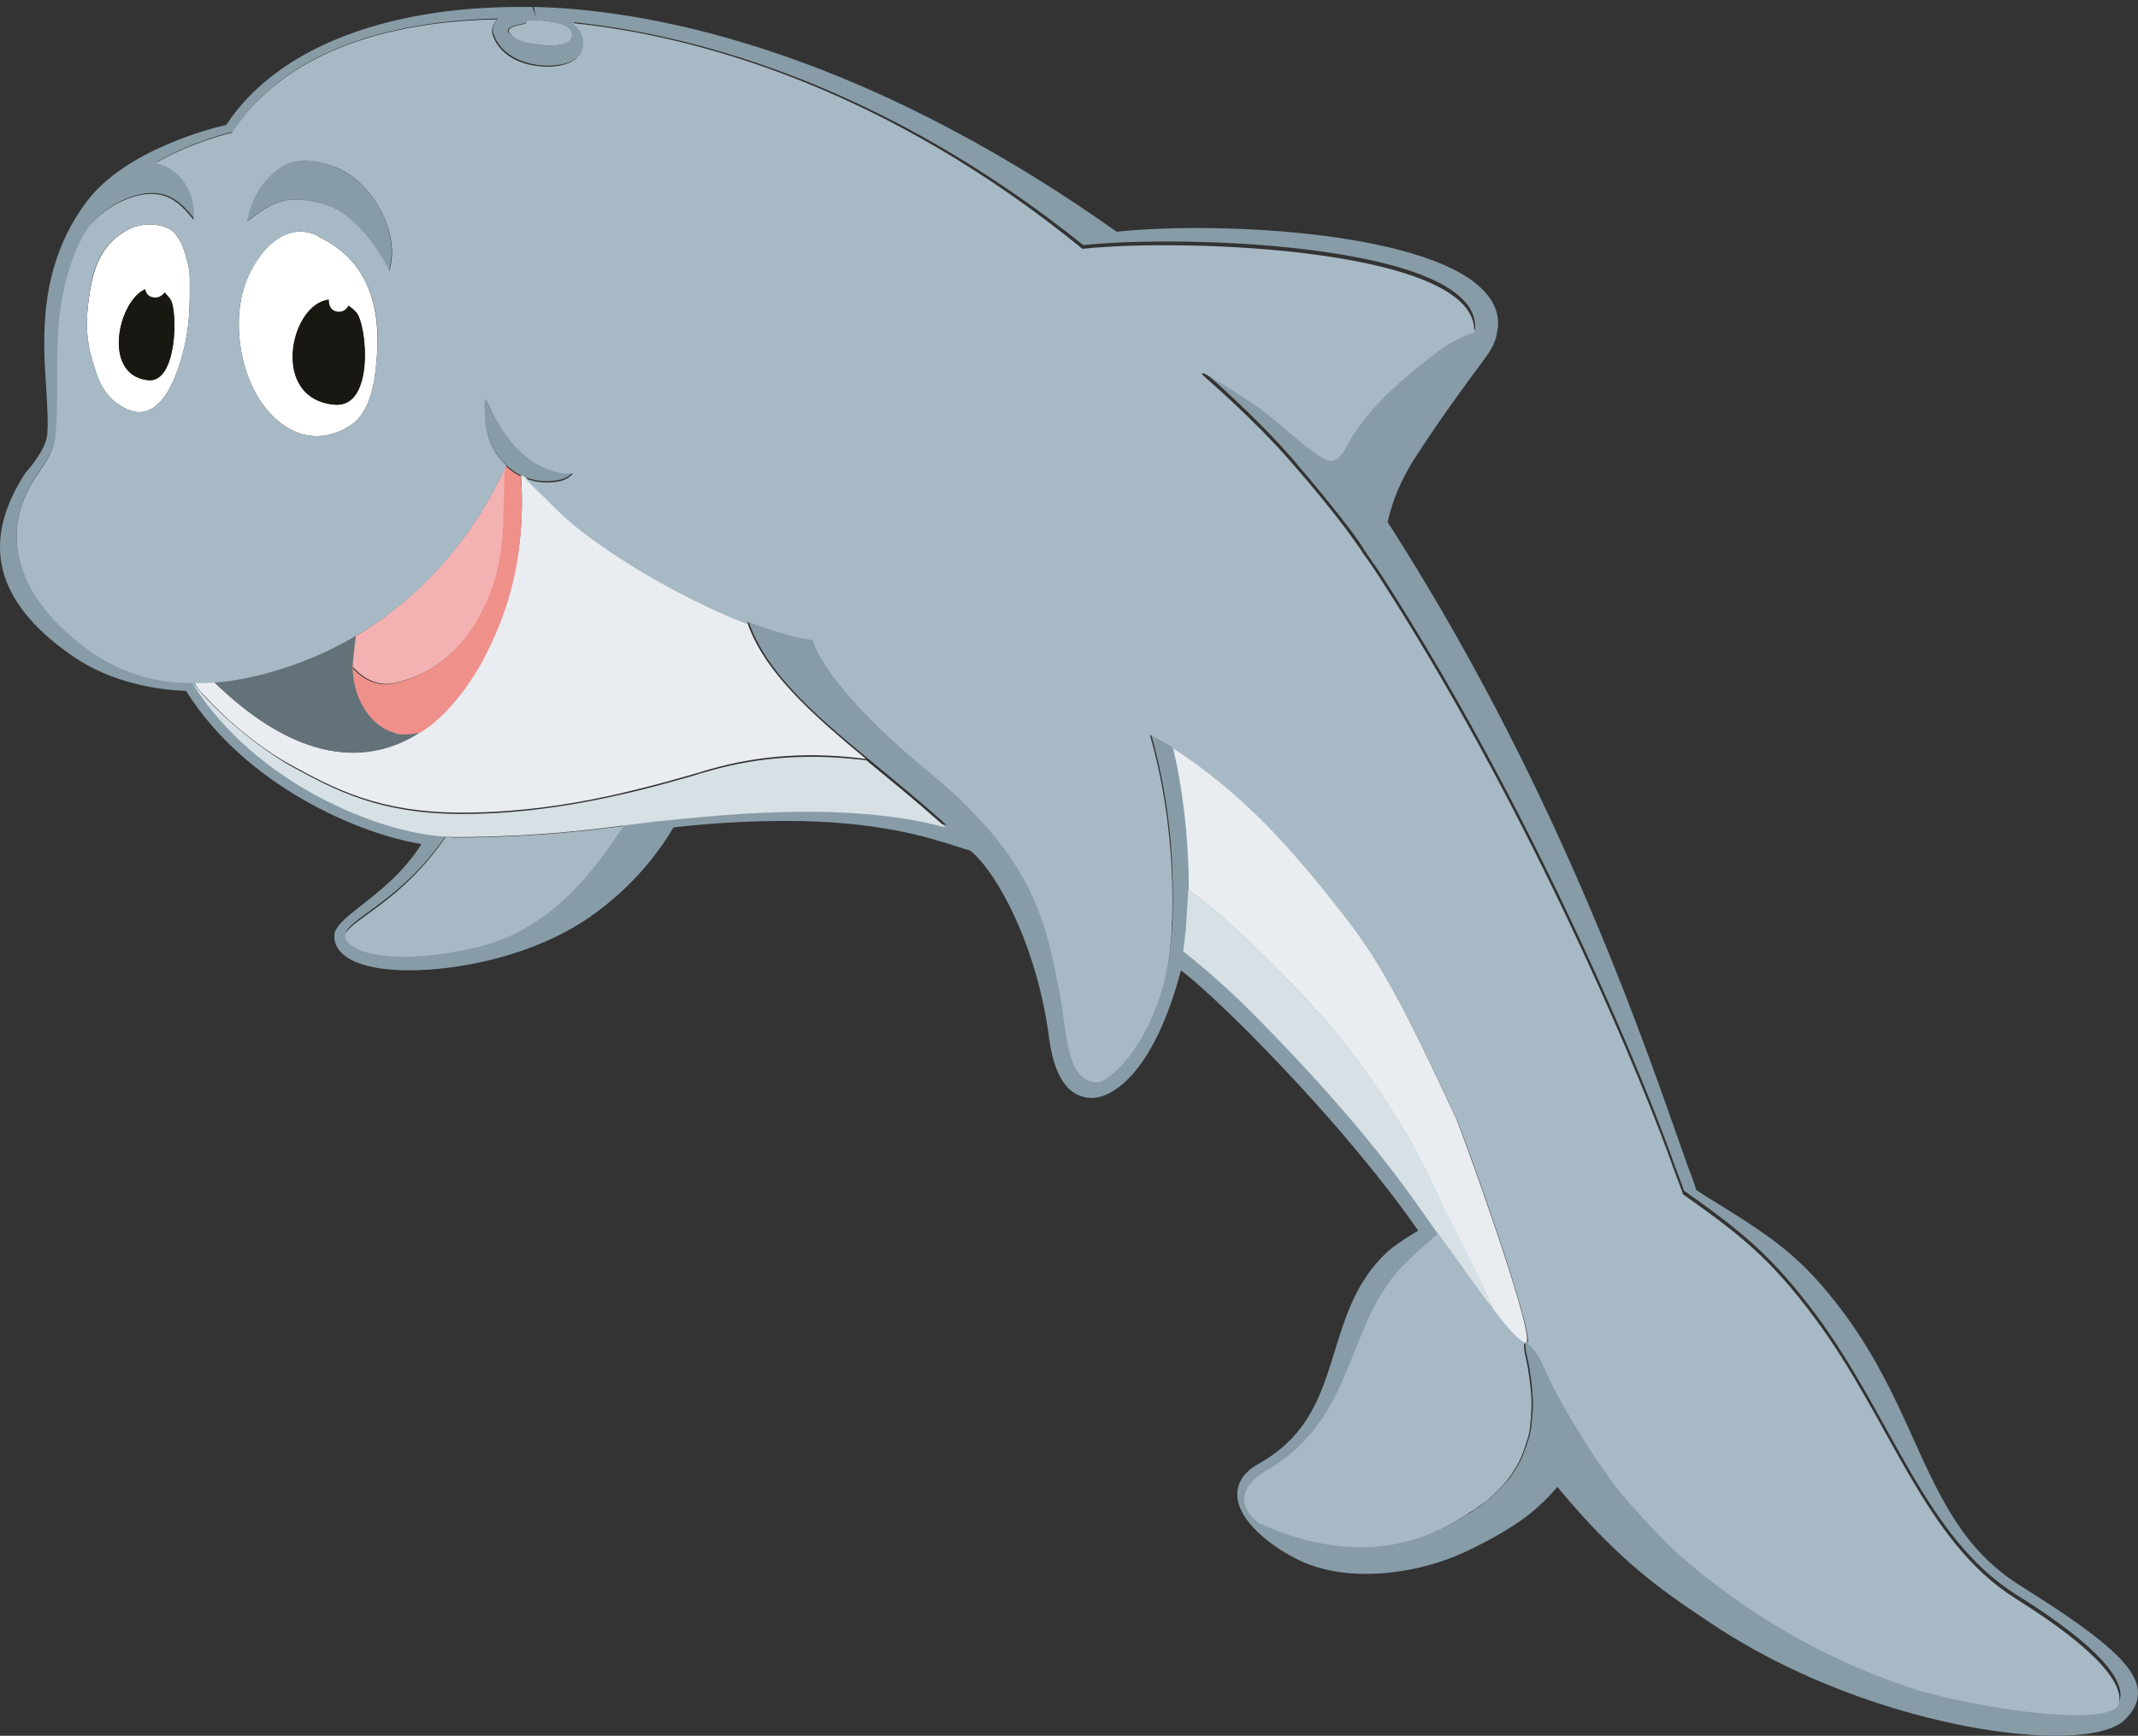 <?xml version="1.0" encoding="UTF-8"?><svg id="a" xmlns="http://www.w3.org/2000/svg" viewBox="0 0 462.26 375.3"><rect x="0" y="0" width="462.26" height="375.3" fill="#333333" stroke="none"/><path d="M46.33,147.5c-1.6,.1-3.2,.1-4.8,.1h0l.1,.1v-.1s3.2,3.8,8.1,8.3c3.6,3.2,8.1,6.7,13,9.4,9.7,5.3,19,10.3,36.7,10.4h.5c14,0,27-2.3,38.1-5.1,4.1-1,8-2.1,11.5-3.1,.1,0,.2-.1,.3-.1,1.2-.3,2.3-.7,3.4-1,11.4-3.3,22.7-3.8,34-2.3-11.8-9.8-22-18.8-25.7-29.6-6.6-2.5-22.3-9.6-36-20.1-1.8-1.4-3.9-3.2-5.9-5.2l-1.8-1.8-4.5-4.5c-.2-.1-.4-.2-.7-.3,.1,1.6,.2,3.2,.2,4.9,.1,6.1-.6,12.5-2.1,18.7-1.2,4.8-3,9.6-5.2,14-.7,1.4-1.4,2.8-2.2,4.1-.1,.2-.2,.3-.3,.5-.2,.3-.3,.6-.5,.8-.8,1.3-1.6,2.5-2.5,3.6-.1,.1-.2,.3-.3,.4-.2,.3-.5,.6-.7,.9-2.5,3.2-5.2,5.7-8,7.4h0c-.1,0-.1,.1-.2,.1h0c-11.3,7.8-26.6,6.9-44.5-10.5" fill="#e9edf1"/><path d="M291.93,199.6c-12.5-16.4-23.1-28.2-38.8-38.4,2.3,9.3,3.6,20.8,3.6,31.1,5.5,3.9,11,8.8,17.9,15.7,9.2,9.2,15.9,16.5,23.3,27.5,6.2,9.1,10,16.2,14.2,25.8h0s10.2,19.9,10.4,21.3c0,.1-.1,.1-.2,0,2.9,4,5.6,7.2,7.2,7.8,.1,0,.2,.1,.3,.1,.2,0,.2-.1,.3-.3,1.1-3.7-14.1-45.7-15.4-48.6-7-14.9-14.1-30.7-22.8-42" fill="#e9edf1"/><path d="M76.93,137.4c-16.2,9.5-30.6,10.1-30.6,10.1,17.9,17.4,33.2,18.3,44.6,10.8-1.8,.5-3.7,.6-5.3,.2-.1,0-.1-.1-.1-.1-6.3-1.7-10-9.5-9-16.5,.1-.4,.1-.8,.1-1.2,0-.3,.1-.6,.1-.9,.1-.7,.1-1.5,.2-2.4" fill="#637278"/><path d="M76.43,142c-1,7,2.7,14.8,9,16.5q.1,0,.1,.1c1.6,.4,3.6,.2,5.3-.2h0c.1,0,.1-.1,.2-.1h0c2.8-1.7,5.5-4.3,8-7.4,.2-.3,.5-.6,.7-.9,.1-.1,.2-.3,.3-.4,.9-1.1,1.7-2.4,2.5-3.6,.2-.3,.3-.5,.5-.8,.1-.2,.2-.3,.3-.5,.8-1.3,1.5-2.7,2.2-4.1,2.2-4.4,4-9.2,5.2-14,1.5-6.1,2.2-12.5,2.1-18.7,0-1.7-.1-3.3-.2-4.9-.2-.1-.3-.1-.5-.2-.7-.4-1.3-.8-1.9-1.3-.2-.2-.5-.4-.7-.6l-.2-.2c-.1,.2-.2,.5-.4,.7v.7c0,.8-.1,1.7-.1,2.5-.1,2.7-.1,5.3-.2,7.9-.2,5.1-.7,10.1-2.6,15.2-.3,.8-.6,1.5-.9,2.3-4.2,9.4-10.6,15.8-20.2,17.8-3.3,.7-6.6-.9-8.8-3.5,.1-.9,.2-1.6,.3-2.3,.1-.4,.1-.8,.1-1.2,0-.3,.1-.6,.1-.9,.1-.8,.2-1.7,.3-2.5h0c-.1,.8-.2,1.7-.3,2.5,0,.3-.1,.6-.1,.9,0,.4-.1,.8-.1,1.2" fill="#ef908a"/><path d="M76.43,142c-.1,.7-.1,1.5-.1,2.2,2.2,2.6,5.5,4.2,8.8,3.5,9.6-2,16-8.5,20.2-17.8,.4-.8,.6-1.5,.9-2.3,1.9-5.1,2.4-10.1,2.6-15.2,.1-2.6,.1-5.2,.2-7.9,0-.8,0-1.6,.1-2.5v-.7h0c-8.6,18.3-20.8,29.4-32.2,36.2h0c-.1,.8-.2,1.7-.3,2.5,0,.3-.1,.6-.1,.9,0,.3-.1,.7-.1,1.1" fill="#f4b1b1"/><path d="M69.63,51.5c-8.8-5.4-16.3,5.6-17.6,13.7-1.6,9.5,1.6,21.7,9.7,27,4.2,2.8,9.1,2.8,13.7,0,4.6-2.7,5.6-9.4,6-14.3,1-11.7-1.8-21.9-13-26.9l1.2,.5m2.8,36c-14.1-1.2-9.6-21.8-1.3-22.7-.1,1,.3,2.1,1.4,2.5,1.3,.4,2.5-.3,2.9-1.2,.5,.4,1.1,.8,1.6,1.4,2.3,2.5,4.1,20.7-4.6,20" fill="#fff"/><path d="M26.03,87.7c8.8,5.8,12.7-7.8,13.8-12.6,1-4.2,1.2-8,1.2-12.2,0-2,.1-3.9-.4-5.9-.5-1.9-1-4.1-2.3-5.8-1.6-3-7-3.2-9.9-1.9-7,3.3-8.5,9.3-9.4,16.7-.4,3.7-.4,7.5,.9,11.8,1.1,3.7,2.1,7.4,6.1,9.9m10.8-23c1.6,2.2,1.6,18.3-4.9,17.5-10-1.2-6.3-17.2-.5-19.7,.1,.8,.5,1.5,1.4,1.7,1.2,.4,2.2-.2,2.8-1,.3,.4,.8,.9,1.2,1.5" fill="#fff"/><path d="M71.03,64.8c-8.3,.9-12.8,21.5,1.3,22.7,8.7,.7,7-17.5,4.6-20-.5-.6-1.1-1-1.6-1.4-.5,1-1.6,1.7-2.9,1.2-1-.3-1.4-1.4-1.4-2.5" fill="#191712"/><path d="M31.93,82.2c6.5,.8,6.5-15.3,4.9-17.5-.4-.6-.9-1-1.3-1.4-.5,.8-1.6,1.4-2.8,1-.8-.3-1.2-1-1.4-1.7-5.7,2.4-9.4,18.4,.6,19.6" fill="#191712"/><path d="M5.53,102.2c-9.8,15-6.6,27.9,9.8,39.4,9,6.4,19.7,7.6,24.9,7.8,12.9,20.5,37.3,30.9,50.9,33.1-4,6.3-9.1,10.2-12.8,13.1-3,2.4-5.3,4.1-6,6.1v.2c-.2,1.4,.3,2.8,1.3,3.9,2.3,2.6,7.6,4,14.9,4,10.4,0,26.8-3,39.1-11.6,7.3-5.1,13.4-11.6,18-19.3,8.7-1,16.9-1.4,24.3-1.4,19.8,0,30.7,3.5,37.2,5.6,.9,.3,1.8,.6,2.6,.8,.6,.4,1.2,1,1.8,1.7,.1,.1,.2,.3,.4,.4,4.9,5.6,12.4,19.5,14.9,38.4,1.4,11,5.9,12.4,7.6,12.8,5.5,1.5,15.1-5.2,20.9-27.4,2,1.5,6.7,5.5,14.6,13.4,21.8,21.9,34,38.9,36.7,42.9-1.7,1-5.1,3.1-6.8,4.7-6.6,6.2-8.9,13.8-11.2,21.2-2.9,9.4-5.6,18.4-16.5,24.5-4,2.2-4.7,5-4.6,6.9,.2,5.5,7.4,11.2,13.9,14.2,4,1.8,8.6,2.7,13.9,2.7,7.3,0,15.4-1.8,22-5,11.2-5.4,15.3-9.1,19.4-13.8,13.3,16.1,22.9,22.6,32.2,28.8l.6,.4c25,16.9,56.4,24.6,75,24.6,5,0,11.6-.6,14.6-3.2,2.3-2.1,3.3-4.3,3.1-6.6-.5-6-9.9-12.9-25.8-22.9-11.9-7.6-16.9-18.6-22.7-31.4-3.9-8.7-8-17.6-14.7-26.8-9.5-12.9-15.9-16.9-29.8-25.5l-2.5-1.6c-.2-.8-.7-2.3-1.5-4.3-.8-2.1-1.6-4.6-2.6-7.3-8.9-25.4-27.5-78.2-62.6-132.8,.5-2.2,1.7-7.5,6.3-14.5,5.6-8.6,9.6-13.9,12.2-17.5,1-1.3,1.8-2.4,2.5-3.4l.3-.4c1.2-1.7,2-3.2,2.3-4.9v-.1c.7-3,0-5.9-2.1-8.4-10.7-13.4-56.9-16-80.1-13.6C183.63,9.2,138.13,2,115.43,1.5l.4,2.3c-.2-.8-.5-1.6-.7-2.3h-2.7c-29.8,0-52.9,9.3-63.5,25.5-3.1,.7-21.8,5.4-30.2,16.6-10.5,14-9.5,29.6-8.7,40.9,.2,3.6,.4,6.7,.2,9.2-.2,2.6-1.9,4.9-3.4,7-.5,.5-.9,1.1-1.3,1.5M113.73,4.3c.9,0,1.9,.1,2.8,.1,5.4,.4,6.9,1.5,7,3,.2,2.9-5.6,2.6-7.5,2.2s-4.4-.7-5.9-2.3c-1.4-1.5,2.2-2,3-2.2,.5,.1,.7-.4,.6-.8M19.73,140.9c-14.3-10-21.5-24.2-11.5-38.6,1.6-2.3,3.7-5.5,4-8.9,.9-10-.7-21.3,2.1-32.4,1.2-4.8,2.8-8.7,4.8-11.9,3.6-4.5,8.7-6.9,12.6-7.3,4.8-.5,7.4,1.9,10.3,5.5,.3-1.5-.1-4.6-.9-6.2-1.6-3.2-4.2-5.4-7.4-6,8.2-4.7,16.6-6.6,16.6-6.6C61.53,11.1,83.93,4.5,107.63,4c-.8,.9-1.4,2.1-.9,3.4,1.5,4.3,5.9,6.2,9.9,6.7,3.1,.3,8.9,0,9.6-4.2,.4-2.3-.7-4-2.3-5.1,27.9,2.8,68.5,14.7,110.3,48.2,22.4-2.4,86-.1,84.7,18.2-2.1,.4-6.4,3-7.7,3.9-7.2,5.5-14.8,11.7-19.5,19.9-.9,1.5-2.3,5.2-5.5,3.3-4.4-2.6-10.6-8.9-15-11.7-1.3-.8-2.9-1.9-4.4-2.9-4-2.5-7.8-4.8-6.5-3.3,0,0,11.1,9.5,19.2,18.9,5.4,6.3,9.2,11,11.7,14.3,1.7,2.2,2.8,3.8,3.5,4.9v.1c1.1,1.6,2.2,3.2,3.4,4.9,31,47.8,54.7,103.1,62.8,125.3,2.2,6.2,3.3,8.7,3.1,8.6,11.9,8.4,18.9,13.8,28.7,27,16.3,22,23.4,47.9,43.2,60.4,18.2,11.3,24.1,19,22.2,23.3-4,4.8-33.7-.2-45.3-4.1-18.4-6.2-35.2-15.9-50.5-29.4l-.3-.3c-4.1-4-7.9-8.2-11.6-12.5-.9-1.1-1.8-2.3-2.6-3.5-.1-.1-.1-.2-.2-.3-.8-1.1-1.6-2.2-2.4-3.4-.1-.1-.1-.2-.2-.3-.8-1.1-1.5-2.3-2.2-3.4,0-.1-.1-.1-.1-.2-.7-1.1-1.4-2.3-2.1-3.4-3.2-5.4-5.7-10.3-7.2-13.7-.5-1.2-2-3.4-2.9-3.8-.1,.2-.1,.3-.3,.3-.1,0-.2-.1-.3-.1-.2,.5-.2,1.6,.4,4,.2,1,.4,1.9,.5,2.8,.2,1.1,.3,2.1,.4,3.1v.1c.1,1,.1,1.9,.2,2.8v.2c0,.9,0,1.7-.1,2.5v.2c-.1,.8-.1,1.6-.2,2.3v.3c-.1,.7-.3,1.4-.4,2.1,0,.1,0,.2-.1,.3-.2,.7-.4,1.3-.6,1.9,0,.1-.1,.2-.1,.3-.2,.6-.5,1.2-.7,1.8,0,.1-.1,.2-.1,.3-.3,.6-.5,1.1-.8,1.6,0,.1-.1,.2-.2,.3l-.9,1.5c-.1,.1-.1,.2-.2,.3-.3,.5-.7,.9-1,1.3-.1,.1-.2,.2-.2,.3-.4,.4-.7,.8-1.1,1.2l-.3,.3-1.1,1.1c-.1,.1-.2,.2-.4,.3-.4,.3-.7,.7-1.1,1-.2,.1-.3,.2-.5,.4-.4,.3-.7,.6-1,.8-.2,.2-.4,.3-.7,.5l-.9,.6c-.5,.4-1,.7-1.6,1-11.8,7.7-26.4,9.6-44.1,1.8h-.1c-4.9-3.6-4.8-7.9,1.6-11.7,19.9-11.7,16.4-32.1,30.3-45.1,2.2-2,4.4-4,6.5-5.9-6.2-8.8-15.5-23-40.4-48.1-5-5-9.8-9.3-14.8-13.2,.3-1.6,.5-3.3,.6-5.1v-.4c.2-2.5,.3-5.1,.3-7.8,0-10.4-1.3-21.8-3.6-31.1q0-.1-.1-.2c-1.1-.7-2.2-1.3-3.4-1.9l-1.2-.6c2.5,8.7,4.5,19.3,4.8,31.6,.1,2.7,.1,5.4,0,8.2v.3c0,.6,0,1.2-.1,1.8,0,1.1-.1,2.1-.2,3.1-.2,2.5-.6,4.9-1.1,7.1-2.6,11.2-8.1,18.9-12.7,22.2-.8,.5-1.7,.9-2.6,.8-6.6-.9-6-11.4-7.8-20.1-1.9-8.8-3.2-18.5-11.6-30.1-.6-.9-1.3-1.7-2-2.6,0,0,0-.1-.1-.1-3.4-4.3-7.9-8.8-13.7-13.6-.2-.2-.4-.3-.6-.5-16.6-13.6-23.9-23.8-25.2-28.6-1.4-.2-2.8-.4-4.2-.8-.7-.2-1.5-.4-2.2-.6-1.5-.4-3-.9-4.5-1.4-1-.3-2-.7-3-1.1-.1,0-.2,.1-.2,.1,0,.1,.1,.2,.1,.4,3.7,10.9,13.9,19.9,25.7,29.6,5.1,4.2,10.5,8.6,15.8,13.3h0c.4,.4,.9,.8,1.3,1.2-17.3-4.6-38-3.9-60.2-1.5h-.2c-3,.3-6.1,.7-9.2,1.1-6.1,9.2-15.5,22.5-32,26.3-16.7,3.8-24,1.1-25.8,.2h-.1c-.1,0-.1-.1-.2-.1-1.5-.9-2.3-1.9-2.1-2.9,1.7-3.5,12.2-7.1,21.8-21.1-14.2-.7-41.2-11.4-54.8-33.1l-.1-.1c-3.7,.4-12.4,.5-22-6.3" fill="#879ca7"/><path d="M105.43,87.1c-.9-2.1-.8-.4-.7,1.9,.2,4.7,1.3,8.1,4.6,11.4,0,0,.1,0,.1,.1l.2,.2c.2,.2,.5,.4,.7,.6,.6,.5,1.2,.9,1.9,1.3,.2,.1,.3,.2,.5,.2,.2,.1,.4,.2,.7,.3,2.4,1,5.1,1.2,7.7,.6,2-.4,2.6-1.6,2.6-1.6,0,0-1.4,.1-2.6-.1-8.4-1.6-13.2-9.3-15.7-14.9" fill="#879ca7"/><path d="M59.53,37c-2.8,2.5-5.2,5.5-6.2,10.9,2.6-2,4.9-3.8,8-4.5,2.8-.6,6.5,0,9.4,1,5.6,1.9,10.5,8.4,13.4,14.1,0,0,.4-1.7,.5-2.9,.6-7.4-4.6-16.1-11.6-19.2-4.5-2-9.7-2.8-13.5,.6" fill="#879ca7"/><path d="M49.73,156c-5-4.5-8.1-8.3-8.1-8.3v.1c13.6,21.7,40.5,32.4,54.8,33.1,.5,0,1,.1,1.4,.1,11.5,0,23.1-.7,34.5-2.2,.8-.1,1.7-.2,2.5-.3,3.1-.4,6.1-.8,9.2-1.1h.2c22.2-2.4,43-3.1,60.2,1.5-.4-.4-.9-.8-1.3-1.2h0c-5.3-4.7-10.7-9.1-15.8-13.3-11.3-1.4-22.6-1-34,2.3-1.1,.3-2.2,.6-3.4,1-.1,0-.2,.1-.3,.1-3.6,1-7.4,2.1-11.5,3.1-11.1,2.7-24.1,5.1-38.1,5.1h-.5c-17.7-.1-27-5.1-36.7-10.4-5-2.9-9.5-6.4-13.1-9.6" fill="#d7e0e5"/><path d="M256.43,200.2v.4c-.2,1.8-.4,3.4-.6,5.1,4.9,3.9,9.8,8.2,14.8,13.2,24.9,25.1,34.2,39.3,40.4,48.1,1.1,1.5,2,2.9,3,4.1,3.5,5,7.6,10.7,8.5,11.6,.1,.1,.2,.2,.2,0-.2-1.4-10.4-21.3-10.4-21.3h0c-4.2-9.5-8-16.6-14.2-25.8-7.4-11-14.1-18.2-23.3-27.5-6.9-6.9-12.4-11.8-17.9-15.7-.2,2.7-.3,5.3-.5,7.8" fill="#d7e0e5"/><path d="M116.13,9.6c2,.4,7.8,.7,7.5-2.2-.1-1.5-1.7-2.6-7-3-1,0-1.9-.1-2.8-.1,0,.4-.1,.9-.5,.9-.8,.2-4.4,.6-3,2.2,1.4,1.6,3.8,1.9,5.8,2.2" fill="#a7b9c4"/><path d="M8.23,102.4c-10,14.3-2.8,28.6,11.5,38.6,9.6,6.7,18.3,6.6,21.8,6.7h0c1.6,0,3.2-.1,4.8-.1,0,0,14.4-.6,30.6-10.1h0c11.4-6.7,23.6-17.8,32.2-36.1h0c.1-.2,.2-.5,.4-.7,0,0-.1,0-.1-.1-3.3-3.3-4.5-6.7-4.6-11.4-.1-2.3-.2-4,.7-1.9,2.5,5.6,7.2,13.3,15.7,15,1.2,.2,2.6,.1,2.6,.1,0,0-.7,1.1-2.6,1.6-2.6,.6-5.3,.4-7.7-.6,1.2,1.3,2.8,2.9,4.5,4.5l1.8,1.8c2,2,4.1,3.8,5.9,5.2,13.7,10.5,29.3,17.6,36,20.1,0-.1-.1-.2-.1-.4,0,0,.1,0,.2-.1,1,.4,2,.7,3,1.1,1.5,.5,3,1,4.5,1.4,.7,.2,1.5,.4,2.2,.6,1.5,.4,2.9,.6,4.2,.8,1.4,4.9,8.6,15,25.2,28.6,.2,.2,.4,.3,.6,.5,5.8,4.8,10.2,9.3,13.7,13.6,0,0,0,.1,.1,.1,.7,.9,1.4,1.8,2,2.6,8.4,11.6,9.8,21.4,11.6,30.1,1.9,8.7,1.2,19.2,7.8,20.1,.8,.1,1.8-.3,2.6-.8,4.6-3.3,10.1-11,12.7-22.2,.5-2.2,.9-4.6,1.1-7.1,.1-1,.2-2.1,.2-3.1,0-.6,0-1.2,.1-1.8v-.3c.1-2.8,.1-5.6,0-8.2-.4-12.3-2.3-22.9-4.8-31.6l1.2,.6c1.2,.6,2.3,1.3,3.4,1.9q0,.1,.1,.2c15.6,10.1,26.2,22,38.8,38.4,8.6,11.3,15.8,27,22.8,42,1.4,2.9,16.5,45,15.4,48.6,.9,.4,2.3,2.6,2.9,3.8,1.5,3.4,3.9,8.3,7.2,13.7,.7,1.1,1.4,2.2,2.1,3.4,0,.1,.1,.1,.1,.2,.7,1.1,1.5,2.2,2.2,3.4,.1,.1,.1,.2,.2,.3,.8,1.1,1.6,2.2,2.4,3.4,.1,.1,.1,.2,.2,.3,.8,1.2,1.7,2.3,2.6,3.5,3.7,4.3,7.5,8.5,11.6,12.5l.3,.3c15.3,13.5,32.1,23.2,50.5,29.4,11.6,3.9,41.4,8.9,45.3,4.1,1.8-4.3-4.1-12-22.2-23.3-19.8-12.5-26.9-38.4-43.2-60.4-9.8-13.3-16.8-18.6-28.7-27,.2,.1-.9-2.4-3.1-8.6-8.1-22.1-31.8-77.5-62.8-125.3-1.1-1.7-2.2-3.3-3.4-4.9v-.1c-.7-1-1.8-2.6-3.5-4.9-2.5-3.3-6.2-8-11.7-14.3-8.1-9.4-19.2-18.9-19.2-18.9-1.3-1.6,2.6,.8,6.5,3.3,1.6,1,3.1,2,4.4,2.9,4.3,2.8,10.6,9.1,15,11.7,3.2,1.9,4.6-1.8,5.5-3.3,4.7-8.2,12.3-14.4,19.5-19.9,1.2-1,5.6-3.6,7.7-3.9,1.3-18.2-62.3-20.6-84.7-18.2C192.23,19.7,151.63,7.8,123.73,5c1.6,1.2,2.7,2.9,2.3,5.1-.7,4.2-6.6,4.6-9.6,4.2-4.1-.4-8.4-2.4-9.9-6.7-.4-1.2,.1-2.5,.9-3.4-23.7,.4-46,7.1-57.3,24.5,0,0-8.4,1.9-16.6,6.6,3.2,.5,5.8,2.7,7.4,6,.8,1.6,1.2,4.7,.9,6.2-2.9-3.6-5.5-6-10.3-5.5-3.8,.4-9,2.8-12.6,7.3-2,3.2-3.6,7.1-4.8,11.9-2.8,11.1-1.2,22.4-2.1,32.4-.1,3.4-2.2,6.5-3.8,8.8M84.73,55.6c-.1,1.2-.5,2.9-.5,2.9-2.9-5.6-7.8-12.2-13.4-14.1-2.9-1-6.6-1.6-9.4-1-3.1,.7-5.4,2.5-8,4.5,1-5.4,3.4-8.5,6.2-10.9,3.8-3.4,9.1-2.5,13.5-.6,6.9,3.1,12.1,11.8,11.6,19.2m-23,36.6c-8.1-5.4-11.3-17.5-9.7-27,1.4-8.1,8.9-19.1,17.6-13.7l-1.2-.5c11.2,5,14.1,15.2,13,26.9-.4,4.9-1.4,11.6-6,14.3-4.6,2.8-9.5,2.8-13.7,0m-41.8-14.4c-1.3-4.2-1.3-8.1-.9-11.8,.8-7.4,2.3-13.4,9.4-16.7,2.9-1.3,8.3-1.1,9.9,1.9,1.3,1.7,1.8,3.8,2.3,5.8s.4,4,.4,5.9c0,4.2-.2,8-1.2,12.2-1.1,4.9-5,18.4-13.8,12.6-3.9-2.5-5-6.2-6.1-9.9" fill="#a7b9c4"/><path d="M274.03,317.8c-6.4,3.8-6.4,8.1-1.6,11.7h.1c17.8,7.9,32.4,5.9,44.2-1.8,.5-.3,1-.7,1.6-1l.9-.6c.2-.2,.4-.3,.7-.5,.4-.3,.7-.5,1.1-.8,.1-.1,.3-.2,.5-.4,.4-.3,.7-.6,1.1-1,.1-.1,.2-.2,.4-.3l1.1-1.1,.3-.3c.4-.4,.7-.8,1.1-1.2,.1-.1,.2-.2,.2-.3,.3-.4,.7-.9,1-1.3,.1-.1,.1-.2,.2-.3l.9-1.5c0-.1,.1-.2,.2-.3,.3-.5,.6-1.1,.8-1.6,0-.1,.1-.2,.1-.3,.3-.6,.5-1.2,.7-1.8,0-.1,.1-.2,.1-.3,.2-.6,.4-1.3,.6-1.9,0-.1,0-.2,.1-.3,.2-.7,.3-1.4,.4-2.1v-.3c.1-.8,.2-1.5,.2-2.3v-.2c.1-.8,.1-1.7,.1-2.5v-.2c0-.9-.1-1.8-.2-2.8v-.1c-.1-1-.2-2-.4-3.1-.1-.9-.3-1.8-.5-2.8-.6-2.4-.6-3.6-.4-4-1.6-.6-4.3-3.8-7.2-7.8-.9-.9-4.9-6.5-8.5-11.6-.9-1.2-1.9-2.6-3-4.1-2.2,1.9-4.4,3.8-6.5,5.9-13.9,13-10.5,33.5-30.4,45.2" fill="#a7b9c4"/><path d="M96.43,180.9c-9.6,14-20.1,17.6-21.8,21.1-.2,1,.5,2,2.1,2.9,.1,0,.1,.1,.2,.1-.1,0-.1-.1-.1-.1,.1,0,.1,.1,.2,.1,.2,.1,.3,.2,.5,.3-.2-.1-.3-.2-.5-.2,1.8,.9,9.2,3.6,25.8-.2,16.5-3.8,25.9-17.1,32-26.3-.8,.1-1.7,.2-2.5,.3-11.4,1.5-23,2.2-34.5,2.2-.5-.1-.9-.2-1.4-.2" fill="#a7b9c4"/></svg>